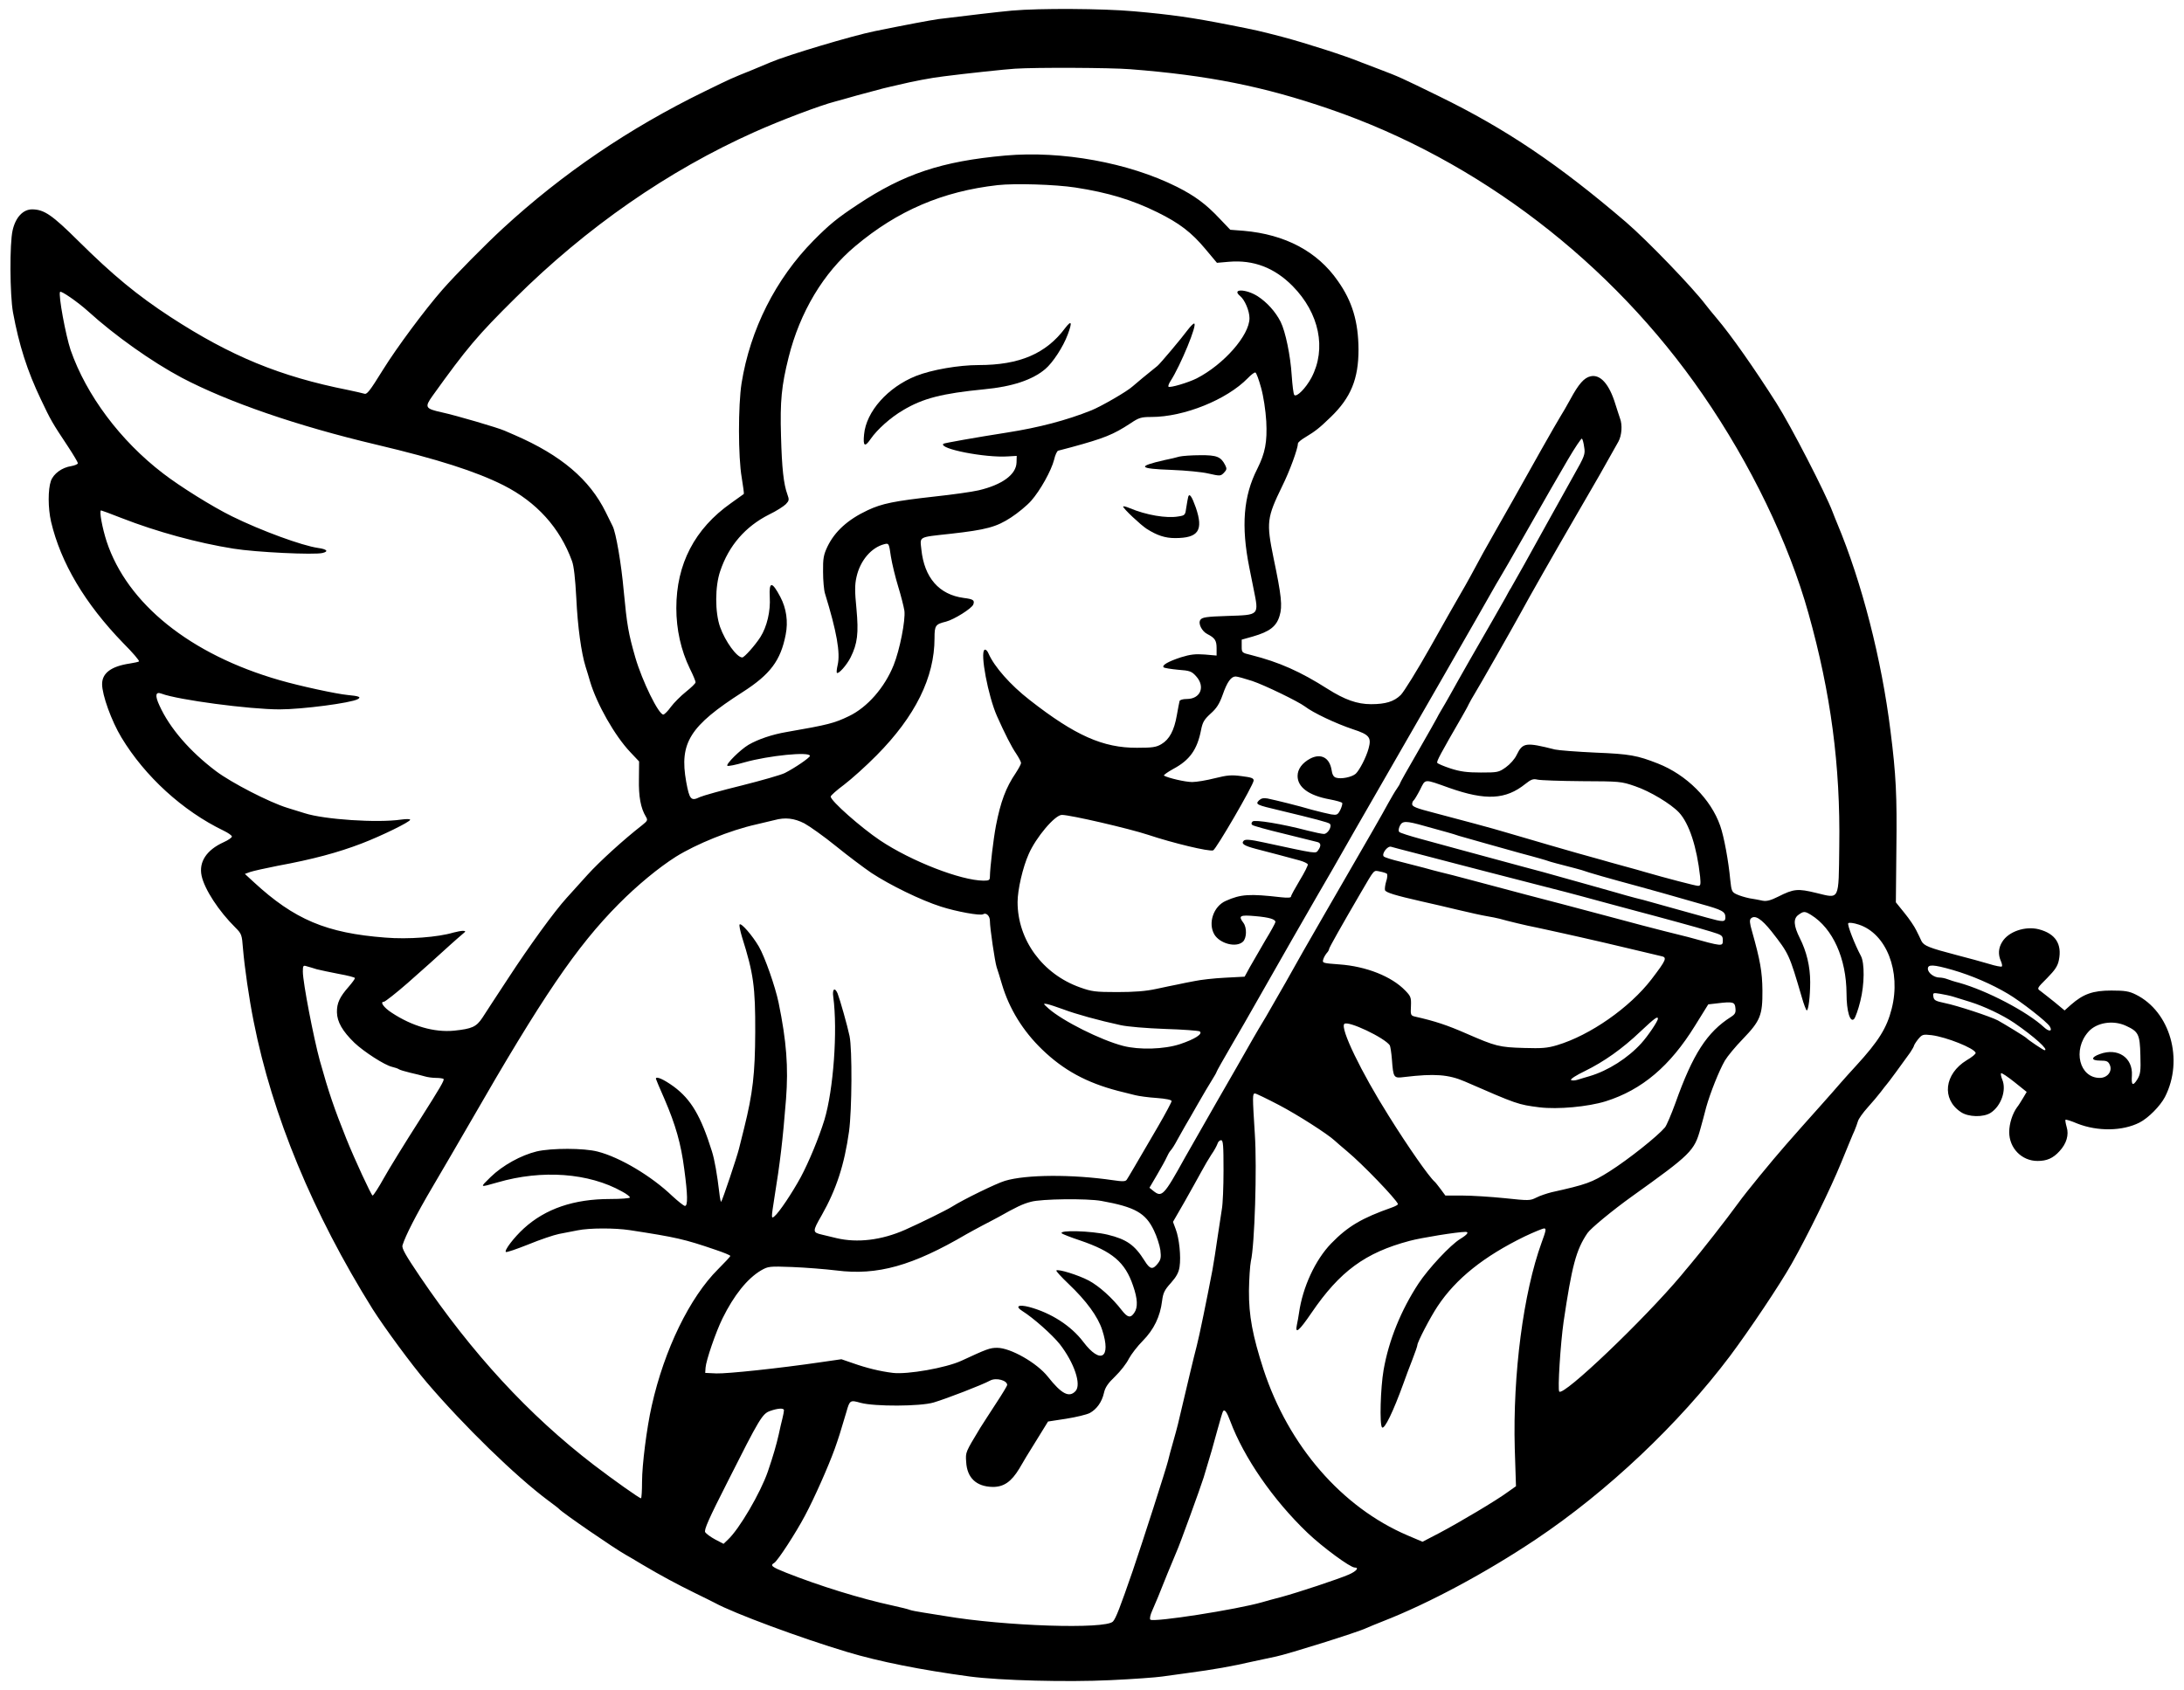 <?xml version="1.0" standalone="no"?>
<!DOCTYPE svg PUBLIC "-//W3C//DTD SVG 20010904//EN"
 "http://www.w3.org/TR/2001/REC-SVG-20010904/DTD/svg10.dtd">
<svg version="1.0" xmlns="http://www.w3.org/2000/svg"
 width="1262pt" height="977pt" viewBox="0 0 1262 977"
 preserveAspectRatio="xMidYMid meet">

<g transform="translate(0,977) scale(0.1,-0.1)" stroke="none">
<path d="M5850 9709 c-86 -8 -263 -29 -425 -49 -50 -7 -183 -32 -370 -70 -129
-26 -506 -139 -600 -179 -11 -5 -60 -25 -110 -46 -124 -50 -113 -45 -275 -124
-434 -212 -820 -474 -1164 -791 -101 -93 -274 -268 -350 -355 -101 -115 -264
-335 -341 -459 -82 -132 -95 -148 -112 -141 -9 3 -50 12 -92 21 -393 78 -677
195 -1026 422 -193 126 -333 242 -531 438 -154 153 -199 183 -268 184 -53 0
-96 -46 -113 -121 -18 -77 -16 -373 2 -474 35 -189 82 -338 162 -505 57 -120
63 -131 156 -271 31 -47 57 -91 57 -96 0 -6 -17 -13 -38 -17 -54 -8 -103 -44
-118 -86 -17 -49 -17 -156 1 -235 56 -238 196 -474 417 -702 55 -55 96 -103
91 -106 -4 -3 -28 -8 -53 -12 -107 -16 -160 -55 -160 -119 0 -63 54 -213 112
-309 136 -225 354 -424 590 -538 27 -13 48 -28 48 -34 0 -6 -21 -21 -48 -33
-99 -45 -144 -114 -127 -194 17 -78 98 -203 196 -300 35 -35 37 -41 43 -120 9
-108 35 -289 62 -423 107 -542 342 -1108 687 -1661 68 -107 225 -321 313 -424
216 -253 513 -542 702 -683 31 -23 59 -44 62 -48 19 -22 322 -230 385 -265 11
-6 54 -31 95 -56 106 -63 201 -114 305 -165 50 -24 101 -50 115 -57 111 -61
501 -205 765 -284 186 -56 428 -104 710 -142 175 -23 560 -33 810 -21 132 6
267 16 300 21 33 4 98 14 145 20 152 20 263 40 375 66 61 13 124 27 140 30 64
13 471 140 520 164 11 5 54 23 95 39 267 104 598 282 885 474 415 278 826 667
1122 1060 114 153 284 406 356 533 90 159 224 432 286 584 35 85 69 169 77
185 7 17 16 41 20 55 4 14 29 49 56 79 27 30 61 70 76 90 15 20 29 38 32 41 6
5 99 132 138 187 12 18 22 36 22 40 1 4 11 21 24 37 23 27 27 29 78 23 85 -11
246 -75 254 -102 2 -6 -21 -25 -52 -43 -129 -79 -146 -224 -34 -299 43 -30
132 -32 174 -4 60 40 91 131 66 191 -7 17 -10 33 -7 37 4 3 38 -20 77 -51 l71
-57 -22 -37 c-12 -20 -27 -44 -34 -52 -26 -36 -45 -94 -45 -143 0 -93 72 -167
164 -167 54 0 90 16 127 57 40 43 55 94 41 139 -6 21 -9 40 -7 42 2 3 34 -7
69 -22 117 -46 261 -44 359 6 51 26 120 96 147 148 110 215 30 494 -169 592
-38 19 -63 23 -141 23 -107 0 -162 -20 -233 -82 l-37 -33 -59 49 c-33 26 -69
55 -80 63 -22 15 -21 16 38 75 46 47 61 69 68 104 19 93 -20 153 -116 178 -78
20 -175 -13 -211 -72 -23 -36 -25 -74 -8 -112 6 -14 9 -28 5 -31 -3 -3 -36 3
-74 15 -37 11 -120 34 -183 50 -165 43 -193 55 -207 82 -6 13 -19 41 -30 62
-10 21 -40 66 -68 100 l-50 62 3 310 c4 305 -2 429 -34 680 -51 414 -166 861
-308 1200 -7 17 -19 46 -26 65 -41 109 -241 498 -325 630 -125 197 -263 394
-344 489 -25 30 -55 66 -66 81 -75 99 -336 370 -459 476 -390 334 -694 539
-1081 728 -217 106 -229 112 -345 156 -47 18 -94 36 -105 40 -86 36 -316 110
-455 147 -131 34 -147 38 -300 68 -222 44 -344 61 -559 80 -179 16 -545 18
-701 4z m680 -339 c450 -35 772 -99 1155 -231 856 -294 1628 -885 2154 -1649
278 -403 497 -857 611 -1265 129 -460 185 -880 178 -1347 -4 -319 4 -302 -133
-269 -107 26 -130 24 -219 -21 -44 -22 -67 -28 -90 -24 -17 4 -51 10 -76 14
-25 5 -58 15 -75 23 -28 13 -30 19 -37 84 -10 108 -36 250 -58 312 -54 155
-195 295 -360 360 -120 47 -162 55 -360 63 -107 5 -213 13 -235 18 -170 43
-186 40 -221 -31 -11 -24 -38 -54 -63 -72 -41 -29 -47 -30 -144 -30 -79 0
-118 5 -174 23 -40 13 -75 28 -78 33 -5 8 18 51 144 269 14 25 32 56 38 70 7
14 21 39 31 55 25 40 227 395 265 465 54 100 197 351 326 573 69 120 131 225
136 235 10 17 73 130 107 190 19 35 24 96 9 134 -4 13 -17 50 -27 83 -35 115
-87 173 -143 160 -37 -8 -69 -44 -117 -133 -20 -37 -47 -83 -59 -102 -18 -28
-185 -323 -272 -480 -11 -19 -51 -89 -88 -155 -72 -126 -102 -181 -155 -280
-18 -33 -47 -85 -65 -115 -18 -30 -94 -165 -170 -300 -76 -135 -153 -259 -171
-277 -39 -38 -87 -53 -172 -53 -80 0 -152 26 -250 88 -157 100 -280 155 -442
196 -55 13 -55 14 -55 51 l0 38 64 18 c97 28 137 58 155 120 17 55 11 115 -35
334 -42 206 -39 232 50 415 43 86 91 218 91 247 0 6 19 22 43 36 58 35 81 53
147 117 116 112 160 220 160 390 -1 161 -36 279 -120 397 -118 170 -304 268
-543 289 l-78 6 -62 65 c-79 84 -143 131 -246 183 -279 140 -666 210 -992 181
-368 -33 -586 -106 -854 -284 -118 -78 -164 -116 -254 -207 -219 -222 -366
-514 -416 -825 -20 -129 -20 -425 1 -546 8 -50 14 -92 12 -94 -2 -1 -35 -25
-74 -53 -210 -148 -316 -352 -316 -607 0 -123 27 -244 78 -349 19 -38 34 -74
33 -80 0 -6 -25 -30 -55 -54 -30 -24 -69 -63 -87 -87 -17 -24 -37 -44 -44 -45
-27 -1 -122 193 -162 330 -40 140 -48 185 -67 385 -14 158 -45 337 -64 374 -4
9 -22 45 -40 81 -93 189 -258 329 -525 445 -22 9 -49 21 -60 26 -38 17 -280
88 -363 106 -95 21 -100 29 -52 96 198 276 260 349 476 563 413 410 885 738
1384 961 147 66 379 154 465 176 11 3 67 18 125 35 58 16 126 34 153 41 26 6
66 16 90 21 78 19 191 41 262 49 124 16 359 41 410 44 123 8 552 6 665 -3z
m-315 -684 c188 -29 327 -71 473 -143 126 -62 197 -116 277 -212 l67 -80 69 6
c142 12 263 -34 368 -140 155 -157 197 -363 109 -530 -33 -61 -85 -114 -99
-100 -5 5 -11 56 -15 113 -7 114 -36 254 -64 310 -30 59 -79 113 -133 148 -68
43 -153 44 -101 1 27 -22 54 -86 54 -128 0 -99 -149 -268 -305 -348 -50 -25
-155 -56 -163 -48 -3 3 2 18 12 33 57 88 158 332 136 332 -5 0 -22 -17 -37
-37 -37 -50 -159 -195 -175 -208 -58 -46 -126 -103 -143 -118 -31 -29 -182
-116 -239 -139 -145 -58 -302 -99 -486 -128 -179 -28 -365 -61 -369 -65 -28
-29 243 -82 373 -73 l51 3 -1 -38 c-2 -70 -83 -129 -219 -161 -38 -9 -153 -25
-255 -36 -232 -26 -303 -40 -386 -79 -115 -54 -190 -122 -233 -211 -22 -47
-26 -68 -25 -145 0 -49 5 -106 11 -125 68 -221 90 -344 73 -415 -5 -22 -7 -41
-4 -44 9 -9 57 45 79 89 40 80 47 140 34 281 -10 101 -10 138 0 183 21 96 86
172 162 191 25 6 26 5 37 -72 7 -43 26 -121 42 -173 16 -52 32 -115 36 -140 7
-55 -27 -227 -62 -314 -52 -130 -152 -244 -258 -295 -85 -41 -119 -50 -361
-92 -83 -14 -165 -42 -220 -74 -47 -28 -132 -112 -122 -121 4 -4 48 5 100 20
139 39 377 63 377 37 0 -10 -86 -69 -145 -99 -22 -11 -134 -43 -249 -72 -115
-28 -224 -59 -242 -67 -51 -25 -60 -15 -79 89 -40 225 21 322 325 517 161 103
221 183 250 333 15 75 4 152 -31 218 -48 91 -66 91 -61 -1 5 -81 -16 -171 -54
-231 -30 -47 -93 -118 -105 -118 -31 0 -98 92 -128 176 -30 85 -30 235 1 324
49 146 145 257 282 326 42 20 85 48 97 60 19 20 20 26 9 56 -22 60 -32 151
-37 338 -6 202 3 291 44 455 65 260 201 489 386 643 243 204 503 316 822 352
101 11 332 4 450 -14z m-5705 -716 c153 -139 367 -291 540 -383 268 -141 668
-279 1125 -387 355 -84 576 -155 735 -235 191 -97 325 -245 395 -437 11 -28
19 -102 25 -213 8 -169 29 -319 54 -399 7 -22 19 -61 26 -86 39 -130 142 -312
232 -407 l51 -54 -1 -102 c-2 -101 10 -167 40 -217 12 -20 10 -24 -21 -49
-109 -85 -247 -211 -316 -287 -44 -49 -98 -109 -121 -134 -71 -78 -216 -278
-338 -465 -65 -99 -132 -201 -149 -228 -35 -52 -59 -63 -163 -74 -115 -11
-243 26 -361 104 -46 30 -69 63 -45 63 7 0 73 52 137 108 53 46 208 185 250
224 22 20 51 45 65 57 23 19 23 20 5 21 -11 0 -36 -5 -55 -10 -90 -27 -262
-40 -394 -29 -340 26 -525 104 -760 321 l-51 47 30 11 c17 6 89 22 160 36 201
37 347 76 485 129 115 44 280 125 280 137 0 5 -23 5 -52 1 -135 -20 -444 0
-558 37 -14 4 -59 18 -100 31 -104 32 -323 145 -412 212 -151 114 -268 249
-327 380 -27 58 -22 81 12 68 94 -36 508 -91 683 -91 129 0 412 37 451 59 22
12 8 18 -57 24 -65 6 -278 52 -395 86 -515 148 -880 441 -999 802 -25 77 -44
179 -32 179 3 0 57 -20 118 -44 205 -80 440 -144 647 -177 130 -21 467 -37
515 -25 37 9 25 22 -26 29 -92 13 -330 100 -498 183 -112 55 -301 173 -398
248 -247 189 -443 452 -534 713 -28 83 -72 319 -61 336 5 9 102 -58 163 -113z
m6777 -441 c14 -50 26 -129 30 -194 6 -120 -6 -183 -52 -275 -80 -157 -94
-330 -46 -570 5 -25 16 -81 25 -125 31 -153 34 -149 -150 -155 -126 -4 -148
-8 -158 -23 -14 -21 9 -66 41 -82 43 -22 53 -37 53 -81 l0 -43 -68 6 c-54 4
-83 1 -138 -16 -73 -24 -112 -46 -100 -58 4 -4 41 -10 83 -14 69 -5 79 -9 105
-38 54 -60 25 -131 -54 -131 -22 0 -40 -5 -42 -12 -2 -7 -9 -44 -16 -83 -15
-87 -43 -139 -89 -166 -30 -18 -53 -21 -141 -21 -196 -1 -358 71 -620 276
-112 87 -205 193 -238 269 -7 17 -17 25 -23 21 -27 -16 21 -268 72 -383 45
-101 84 -178 111 -217 15 -23 28 -47 28 -54 0 -7 -14 -32 -30 -57 -58 -85 -88
-167 -115 -305 -15 -80 -34 -241 -35 -295 0 -20 -5 -23 -37 -23 -131 1 -417
112 -598 233 -110 74 -285 228 -285 253 0 6 35 37 78 69 42 32 127 108 187
169 224 226 335 451 335 677 0 74 5 81 66 96 47 12 149 76 158 99 9 25 0 31
-55 38 -143 19 -228 117 -245 280 -8 77 -21 70 170 91 205 23 264 39 348 94
40 26 92 69 116 96 53 60 117 175 133 238 6 27 17 50 23 52 6 1 40 11 76 20
191 52 243 73 342 138 49 33 62 37 121 37 189 0 436 100 557 224 19 20 39 35
44 33 6 -2 20 -41 33 -88z m1867 -343 c7 -41 3 -52 -60 -163 -36 -65 -105
-188 -152 -273 -91 -166 -197 -355 -212 -380 -6 -8 -19 -33 -31 -55 -12 -22
-45 -80 -74 -130 -71 -122 -205 -357 -245 -430 -18 -33 -42 -73 -52 -90 -10
-16 -21 -37 -25 -45 -4 -8 -53 -95 -110 -194 -57 -98 -103 -180 -103 -183 0
-3 -8 -17 -18 -31 -11 -15 -32 -52 -49 -82 -47 -86 -73 -131 -373 -650 -113
-196 -129 -224 -222 -390 -33 -57 -83 -145 -112 -195 -30 -49 -63 -106 -74
-125 -78 -137 -115 -202 -212 -370 -95 -166 -158 -276 -182 -319 -124 -224
-134 -234 -185 -193 l-21 17 44 75 c24 41 49 86 55 100 6 14 16 32 23 40 8 8
25 35 38 60 14 25 34 61 45 80 12 19 45 78 75 130 30 52 66 114 81 137 15 24
27 45 27 48 0 3 40 74 89 158 49 83 101 175 117 203 172 302 319 560 374 654
37 63 76 131 87 150 39 69 221 387 278 485 117 202 617 1073 654 1140 9 17 24
41 32 55 9 14 79 135 155 269 160 280 146 257 243 423 41 70 78 125 82 123 4
-3 10 -25 13 -49z m-1918 -1352 c72 -24 267 -119 304 -147 48 -37 179 -99 278
-132 95 -31 108 -47 90 -112 -14 -51 -52 -124 -74 -145 -23 -20 -84 -32 -113
-23 -15 4 -23 18 -27 47 -12 69 -61 95 -122 64 -47 -25 -74 -61 -74 -101 0
-65 65 -113 185 -135 37 -7 70 -16 73 -21 2 -5 -3 -23 -11 -40 -15 -29 -20
-31 -53 -26 -21 4 -71 16 -112 27 -78 23 -203 54 -256 65 -23 4 -36 1 -49 -11
-22 -23 -16 -26 120 -58 200 -48 280 -69 289 -77 15 -14 -11 -59 -34 -59 -11
0 -53 9 -93 19 -148 39 -307 65 -319 53 -8 -8 -8 -15 -2 -20 5 -5 88 -28 184
-51 96 -24 183 -45 193 -48 20 -5 22 -22 4 -47 -15 -21 -4 -22 -315 45 -78 17
-106 19 -115 10 -17 -17 1 -29 69 -47 32 -8 93 -24 134 -35 41 -11 95 -26 119
-32 25 -7 46 -17 48 -23 2 -5 -19 -47 -47 -93 -27 -45 -50 -87 -50 -93 0 -7
-20 -8 -57 -4 -183 21 -233 18 -320 -21 -71 -31 -104 -129 -66 -194 32 -53
126 -78 165 -42 22 20 24 81 3 109 -31 41 -21 47 68 39 81 -7 117 -18 117 -34
0 -5 -26 -53 -59 -107 -32 -55 -72 -124 -89 -154 l-30 -55 -113 -6 c-63 -3
-141 -12 -174 -19 -33 -6 -78 -15 -100 -20 -22 -4 -78 -16 -125 -26 -59 -13
-127 -18 -225 -18 -126 0 -147 3 -214 27 -217 77 -361 275 -361 493 0 71 30
201 64 277 42 97 152 227 192 227 49 0 389 -79 498 -115 144 -48 352 -98 376
-90 17 6 232 376 234 403 1 14 -12 19 -69 26 -59 8 -82 6 -155 -12 -47 -12
-106 -22 -131 -22 -40 0 -138 23 -163 37 -4 3 20 20 54 39 94 50 138 111 160
224 9 46 18 61 55 95 35 31 51 56 70 109 26 75 49 106 75 106 10 0 53 -12 96
-26z m1904 -579 c220 -1 227 -1 308 -29 86 -29 207 -102 254 -152 59 -64 103
-199 122 -371 4 -45 3 -53 -12 -53 -14 0 -190 46 -307 80 -16 5 -73 21 -125
35 -52 14 -108 30 -125 35 -16 4 -79 22 -140 39 -60 17 -132 38 -160 46 -27 8
-90 26 -140 41 -49 14 -103 30 -120 35 -47 15 -278 77 -412 112 -97 25 -123
35 -123 49 0 9 4 19 9 22 4 3 21 31 37 62 32 64 20 63 169 10 210 -74 326 -68
439 23 33 26 45 31 70 25 17 -4 132 -8 256 -9z m-4492 -244 c31 -17 113 -75
182 -131 69 -56 161 -125 205 -155 108 -71 286 -158 402 -195 90 -29 228 -54
244 -44 18 11 39 -10 39 -38 0 -42 29 -237 39 -268 5 -14 19 -59 31 -100 42
-141 121 -269 232 -376 124 -120 258 -192 438 -239 36 -9 81 -20 100 -25 20
-5 75 -13 123 -16 54 -4 87 -11 87 -18 0 -6 -35 -72 -78 -146 -137 -235 -172
-295 -181 -308 -7 -11 -22 -12 -82 -3 -233 34 -499 33 -622 -4 -48 -14 -241
-108 -307 -150 -34 -21 -180 -93 -270 -133 -136 -60 -276 -77 -397 -48 -32 8
-69 17 -83 20 -56 13 -56 18 -2 112 85 150 131 292 158 484 17 125 19 475 3
552 -12 58 -55 210 -69 246 -16 38 -32 26 -25 -20 26 -194 1 -537 -51 -710
-32 -104 -90 -244 -137 -332 -49 -90 -125 -204 -152 -226 -19 -16 -19 -12 0
109 32 197 48 328 67 569 14 184 3 333 -43 557 -19 92 -80 266 -114 324 -38
65 -102 138 -111 128 -4 -4 3 -37 14 -74 66 -209 77 -287 76 -548 -1 -242 -14
-353 -64 -555 -12 -47 -25 -101 -30 -120 -10 -42 -96 -300 -103 -306 -2 -2 -7
19 -10 48 -13 111 -28 195 -43 243 -64 205 -121 301 -221 375 -58 42 -103 62
-103 45 0 -2 22 -55 50 -118 64 -149 95 -257 114 -405 20 -148 21 -212 4 -212
-7 0 -40 27 -74 58 -119 114 -301 223 -430 256 -80 21 -267 21 -353 1 -90 -22
-196 -80 -266 -148 -64 -63 -66 -61 40 -31 257 75 528 55 720 -53 25 -13 45
-29 45 -34 0 -5 -52 -9 -115 -9 -209 0 -373 -56 -498 -170 -57 -52 -114 -127
-104 -136 3 -4 61 16 129 43 68 28 148 55 178 61 30 6 79 15 108 21 68 14 216
14 301 1 267 -41 316 -52 494 -113 48 -16 87 -32 87 -36 0 -4 -32 -38 -70 -76
-164 -163 -311 -464 -384 -790 -29 -128 -56 -342 -56 -439 0 -53 -3 -96 -6
-96 -9 0 -159 106 -274 194 -375 288 -702 643 -1004 1089 -83 123 -106 163
-100 180 16 53 79 177 174 338 57 96 154 264 218 374 415 722 613 1014 857
1260 108 109 231 210 330 273 119 74 313 153 465 187 41 10 89 21 105 25 62
17 114 11 173 -19z m3587 -16 c50 -14 108 -30 130 -36 22 -6 51 -15 65 -20 14
-4 84 -24 155 -44 72 -20 162 -45 200 -56 39 -10 88 -24 110 -30 22 -6 51 -15
65 -20 14 -4 54 -15 90 -24 36 -9 76 -20 90 -24 41 -15 154 -47 335 -96 94
-26 184 -51 200 -56 17 -5 86 -25 154 -44 123 -34 141 -44 141 -77 0 -28 -13
-28 -106 -2 -153 42 -236 66 -309 86 -38 11 -86 24 -105 28 -19 5 -75 20 -125
35 -75 21 -187 53 -410 115 -16 4 -64 17 -105 28 -128 35 -271 73 -380 103
-58 16 -157 43 -220 60 -63 17 -119 35 -124 40 -6 5 -5 18 2 34 15 32 34 32
147 0z m-60 -155 c66 -17 170 -44 230 -60 61 -16 144 -37 185 -48 41 -11 174
-45 295 -76 121 -31 234 -60 250 -65 44 -12 115 -31 155 -42 19 -5 91 -24 160
-43 69 -18 179 -48 245 -66 66 -18 152 -42 190 -54 66 -20 70 -23 70 -51 0
-36 1 -37 -200 19 -11 3 -74 19 -140 35 -66 17 -187 48 -270 71 -82 22 -226
60 -320 85 -174 45 -207 54 -500 132 -93 25 -186 49 -205 53 -19 5 -60 15 -90
24 -30 8 -93 24 -140 36 -46 11 -88 24 -94 30 -14 14 21 62 42 56 9 -3 71 -19
137 -36z m-161 -120 c4 -5 3 -24 -4 -44 -6 -20 -9 -43 -7 -51 6 -14 58 -30
212 -65 55 -12 152 -35 215 -50 63 -15 135 -31 160 -35 25 -4 59 -11 75 -15
41 -12 161 -41 210 -50 22 -5 94 -20 160 -35 66 -15 136 -30 155 -35 19 -4
114 -26 210 -49 96 -23 185 -44 198 -47 37 -7 32 -20 -55 -134 -126 -164 -355
-324 -546 -381 -57 -17 -88 -19 -190 -16 -145 4 -165 10 -333 83 -112 49 -181
72 -296 98 -26 6 -28 9 -25 61 2 50 -1 57 -33 90 -79 82 -226 140 -381 151
-95 7 -99 8 -93 28 3 12 13 28 20 37 8 8 14 19 14 24 0 7 71 133 183 325 82
140 73 130 110 123 17 -3 36 -9 41 -13z m2451 -238 c126 -78 204 -252 205
-455 0 -102 21 -171 44 -146 7 8 24 54 36 104 24 95 25 219 3 260 -36 67 -80
181 -73 189 5 5 31 2 61 -8 159 -52 245 -270 190 -486 -28 -111 -75 -187 -206
-330 -28 -30 -68 -75 -90 -100 -21 -25 -71 -81 -110 -125 -71 -79 -153 -172
-204 -230 -85 -97 -234 -279 -274 -335 -71 -98 -220 -288 -282 -361 -16 -19
-39 -46 -50 -60 -217 -258 -680 -700 -705 -672 -10 11 7 276 25 403 48 323 72
416 138 513 18 27 148 134 257 212 341 244 361 263 396 392 9 32 24 87 33 123
23 82 74 211 108 270 15 25 61 81 104 125 101 105 114 137 113 280 -1 108 -13
175 -60 342 -14 47 -15 66 -7 74 23 23 61 -1 120 -75 100 -128 102 -132 174
-378 12 -43 26 -78 29 -78 10 0 20 82 20 164 0 90 -21 177 -60 254 -36 72 -39
113 -7 135 29 21 36 21 72 -1z m-8635 -314 c19 -5 77 -17 128 -27 51 -9 93
-20 93 -24 0 -5 -16 -27 -36 -50 -52 -59 -69 -95 -68 -148 1 -55 32 -109 101
-176 55 -52 174 -129 217 -139 17 -4 35 -10 40 -14 6 -4 35 -13 65 -20 30 -7
68 -16 84 -21 16 -5 46 -9 66 -9 20 0 39 -3 43 -6 6 -7 -18 -48 -136 -234 -84
-131 -183 -292 -210 -341 -27 -49 -59 -99 -64 -99 -7 0 -105 212 -152 329 -70
175 -101 265 -153 451 -36 132 -98 452 -98 514 0 35 2 38 23 31 12 -3 38 -11
57 -17z m9453 -4 c110 -32 226 -82 320 -138 76 -45 224 -161 241 -188 18 -29
-3 -33 -32 -6 -98 91 -331 213 -492 258 -25 6 -55 16 -68 21 -13 5 -33 9 -45
9 -31 0 -67 27 -67 51 0 26 31 25 143 -7z m2 -154 c17 -5 62 -19 100 -31 80
-25 186 -75 254 -121 115 -79 203 -158 175 -158 -6 0 -94 59 -104 70 -7 8
-129 82 -165 102 -44 23 -238 87 -309 101 -52 11 -61 16 -64 36 -4 23 -2 24
40 17 23 -4 57 -11 73 -16z m-1257 -67 c3 -26 -2 -35 -25 -50 -139 -88 -221
-215 -322 -499 -24 -66 -51 -129 -60 -140 -44 -52 -210 -184 -320 -254 -103
-65 -134 -76 -336 -121 -27 -7 -67 -20 -88 -31 -36 -18 -43 -18 -184 -3 -80 8
-189 15 -243 15 l-98 0 -28 38 c-15 20 -30 39 -34 42 -33 29 -152 199 -265
380 -160 254 -282 507 -257 532 21 21 233 -80 263 -124 3 -6 9 -42 12 -81 8
-107 10 -110 71 -102 176 21 256 15 351 -26 303 -132 306 -133 430 -149 106
-13 281 3 384 35 209 66 371 203 515 436 l77 124 52 6 c91 11 102 8 105 -28z
m-3883 -7 c71 -27 205 -64 330 -91 41 -9 148 -18 257 -22 102 -3 192 -10 200
-14 21 -14 -27 -45 -114 -74 -92 -30 -235 -34 -328 -10 -128 33 -350 144 -431
216 -32 29 -33 30 -9 26 14 -3 57 -17 95 -31z m3435 -54 c0 -14 -57 -99 -96
-142 -77 -85 -191 -158 -299 -190 -22 -6 -53 -16 -70 -21 -16 -5 -33 -5 -37
-1 -5 5 31 28 79 51 112 55 217 129 323 230 82 77 100 90 100 73z m2705 -41
c72 -33 80 -49 83 -170 3 -93 0 -110 -18 -140 -26 -41 -35 -34 -31 23 6 103
-81 162 -185 124 -53 -19 -52 -38 2 -38 37 0 46 -4 55 -24 17 -37 -13 -76 -58
-76 -117 0 -158 162 -66 266 47 54 143 70 218 35z m-4896 -457 c109 -57 282
-168 323 -206 7 -7 40 -35 73 -63 89 -74 282 -275 293 -304 1 -4 -15 -13 -35
-20 -173 -61 -254 -108 -351 -208 -92 -95 -165 -253 -186 -403 -3 -19 -8 -50
-12 -67 -12 -57 12 -37 85 70 163 239 310 347 566 415 66 18 277 52 323 52 22
0 12 -15 -29 -40 -58 -35 -185 -172 -242 -258 -101 -154 -172 -328 -202 -500
-18 -104 -24 -317 -9 -332 14 -14 65 92 124 255 12 33 34 94 51 136 16 41 29
79 29 84 0 18 75 162 117 225 106 160 268 289 504 404 53 25 104 46 112 46 13
0 10 -14 -15 -82 -105 -289 -167 -760 -155 -1191 l7 -217 -48 -34 c-65 -48
-277 -174 -394 -236 l-98 -51 -87 37 c-379 162 -687 517 -832 959 -63 195 -85
311 -84 455 1 69 6 145 11 170 22 92 36 543 23 735 -14 222 -14 235 1 235 6 0
68 -30 137 -66z m-319 -377 c0 -96 -4 -198 -10 -228 -5 -30 -16 -103 -25 -164
-8 -60 -22 -144 -29 -185 -31 -163 -77 -388 -91 -440 -16 -60 -58 -238 -82
-340 -23 -100 -30 -129 -53 -210 -12 -41 -26 -93 -31 -115 -12 -48 -145 -462
-204 -635 -73 -211 -97 -274 -114 -292 -43 -46 -626 -27 -972 32 -35 6 -91 15
-125 20 -34 5 -68 12 -76 15 -9 4 -53 15 -99 25 -189 41 -421 113 -616 190
-83 33 -95 42 -69 57 20 12 126 175 178 274 53 99 134 282 171 384 23 65 32
93 68 215 19 68 22 69 82 52 81 -22 345 -21 422 2 74 22 279 101 327 127 34
18 98 1 98 -26 0 -4 -28 -51 -63 -104 -35 -53 -76 -118 -93 -144 -86 -143 -85
-139 -81 -197 5 -92 59 -142 152 -144 65 -1 109 30 155 106 17 29 35 60 40 68
5 8 36 58 68 110 l58 94 104 16 c58 9 119 24 137 33 40 22 70 63 82 116 7 32
23 56 65 96 30 29 66 75 79 102 14 26 50 73 81 104 63 64 100 139 111 230 6
47 14 63 51 104 32 36 45 60 50 93 9 59 -2 165 -22 217 l-16 43 68 118 c37 66
81 144 97 174 16 30 42 74 57 97 16 22 31 51 35 62 3 12 13 21 21 21 12 0 14
-30 14 -173z m-706 -178 c195 -35 256 -70 304 -171 17 -35 33 -86 37 -113 5
-43 3 -55 -15 -78 -29 -37 -45 -34 -76 16 -57 91 -103 124 -214 151 -92 22
-287 28 -264 7 5 -4 52 -23 104 -40 188 -64 261 -126 307 -261 27 -77 29 -127
7 -158 -21 -31 -38 -28 -71 14 -56 73 -132 141 -192 173 -61 32 -177 68 -187
58 -3 -3 29 -38 71 -78 102 -97 169 -188 194 -266 53 -162 -9 -201 -109 -69
-71 94 -187 168 -313 202 -62 16 -83 4 -40 -23 64 -40 172 -136 217 -192 83
-107 126 -233 91 -271 -37 -40 -81 -17 -160 83 -63 80 -216 167 -293 167 -42
0 -58 -6 -207 -75 -89 -41 -311 -80 -395 -70 -74 9 -152 28 -231 56 l-67 23
-118 -17 c-245 -36 -541 -67 -604 -65 l-65 3 2 30 c3 43 60 208 98 285 66 134
143 230 222 277 42 24 47 25 181 20 75 -3 190 -12 256 -20 236 -30 439 27 751
210 22 12 63 35 90 49 28 14 70 37 95 50 101 57 140 76 187 88 60 17 325 20
407 5z m-1834 -1210 c0 -7 -4 -28 -9 -48 -5 -20 -15 -61 -21 -91 -14 -62 -33
-127 -63 -215 -42 -122 -165 -333 -231 -394 l-25 -24 -48 25 c-26 14 -52 33
-58 42 -8 13 19 75 133 299 181 359 197 386 242 402 45 16 80 18 80 4z m2579
-63 c79 -211 248 -456 447 -646 86 -82 246 -200 272 -200 28 0 9 -22 -35 -41
-63 -27 -289 -102 -388 -129 -44 -11 -93 -25 -110 -30 -149 -43 -630 -118
-648 -101 -5 5 0 28 11 52 25 57 35 81 88 214 25 61 49 119 54 130 16 34 137
367 155 425 39 128 57 190 81 280 14 52 28 98 31 103 9 14 22 -3 42 -57z"/>
<path d="M6155 7874 c-110 -148 -264 -214 -500 -214 -115 0 -271 -27 -362 -63
-163 -65 -288 -206 -300 -338 -7 -68 4 -76 38 -26 38 55 115 124 187 166 115
69 226 97 469 121 161 15 279 54 353 117 43 36 104 129 130 200 27 72 22 85
-15 37z"/>
<path d="M6815 7131 c-16 -5 -55 -14 -85 -20 -162 -37 -153 -50 41 -57 79 -3
175 -12 212 -21 67 -15 70 -15 89 4 17 18 18 24 8 44 -25 49 -48 59 -145 58
-49 0 -103 -4 -120 -8z"/>
<path d="M6866 6899 c-2 -8 -7 -35 -11 -61 -6 -45 -7 -47 -46 -53 -69 -12
-186 8 -281 48 -21 9 -38 13 -38 9 0 -11 100 -105 135 -128 61 -39 108 -54
165 -54 135 0 165 44 120 176 -23 65 -37 85 -44 63z"/>
</g>
</svg>
